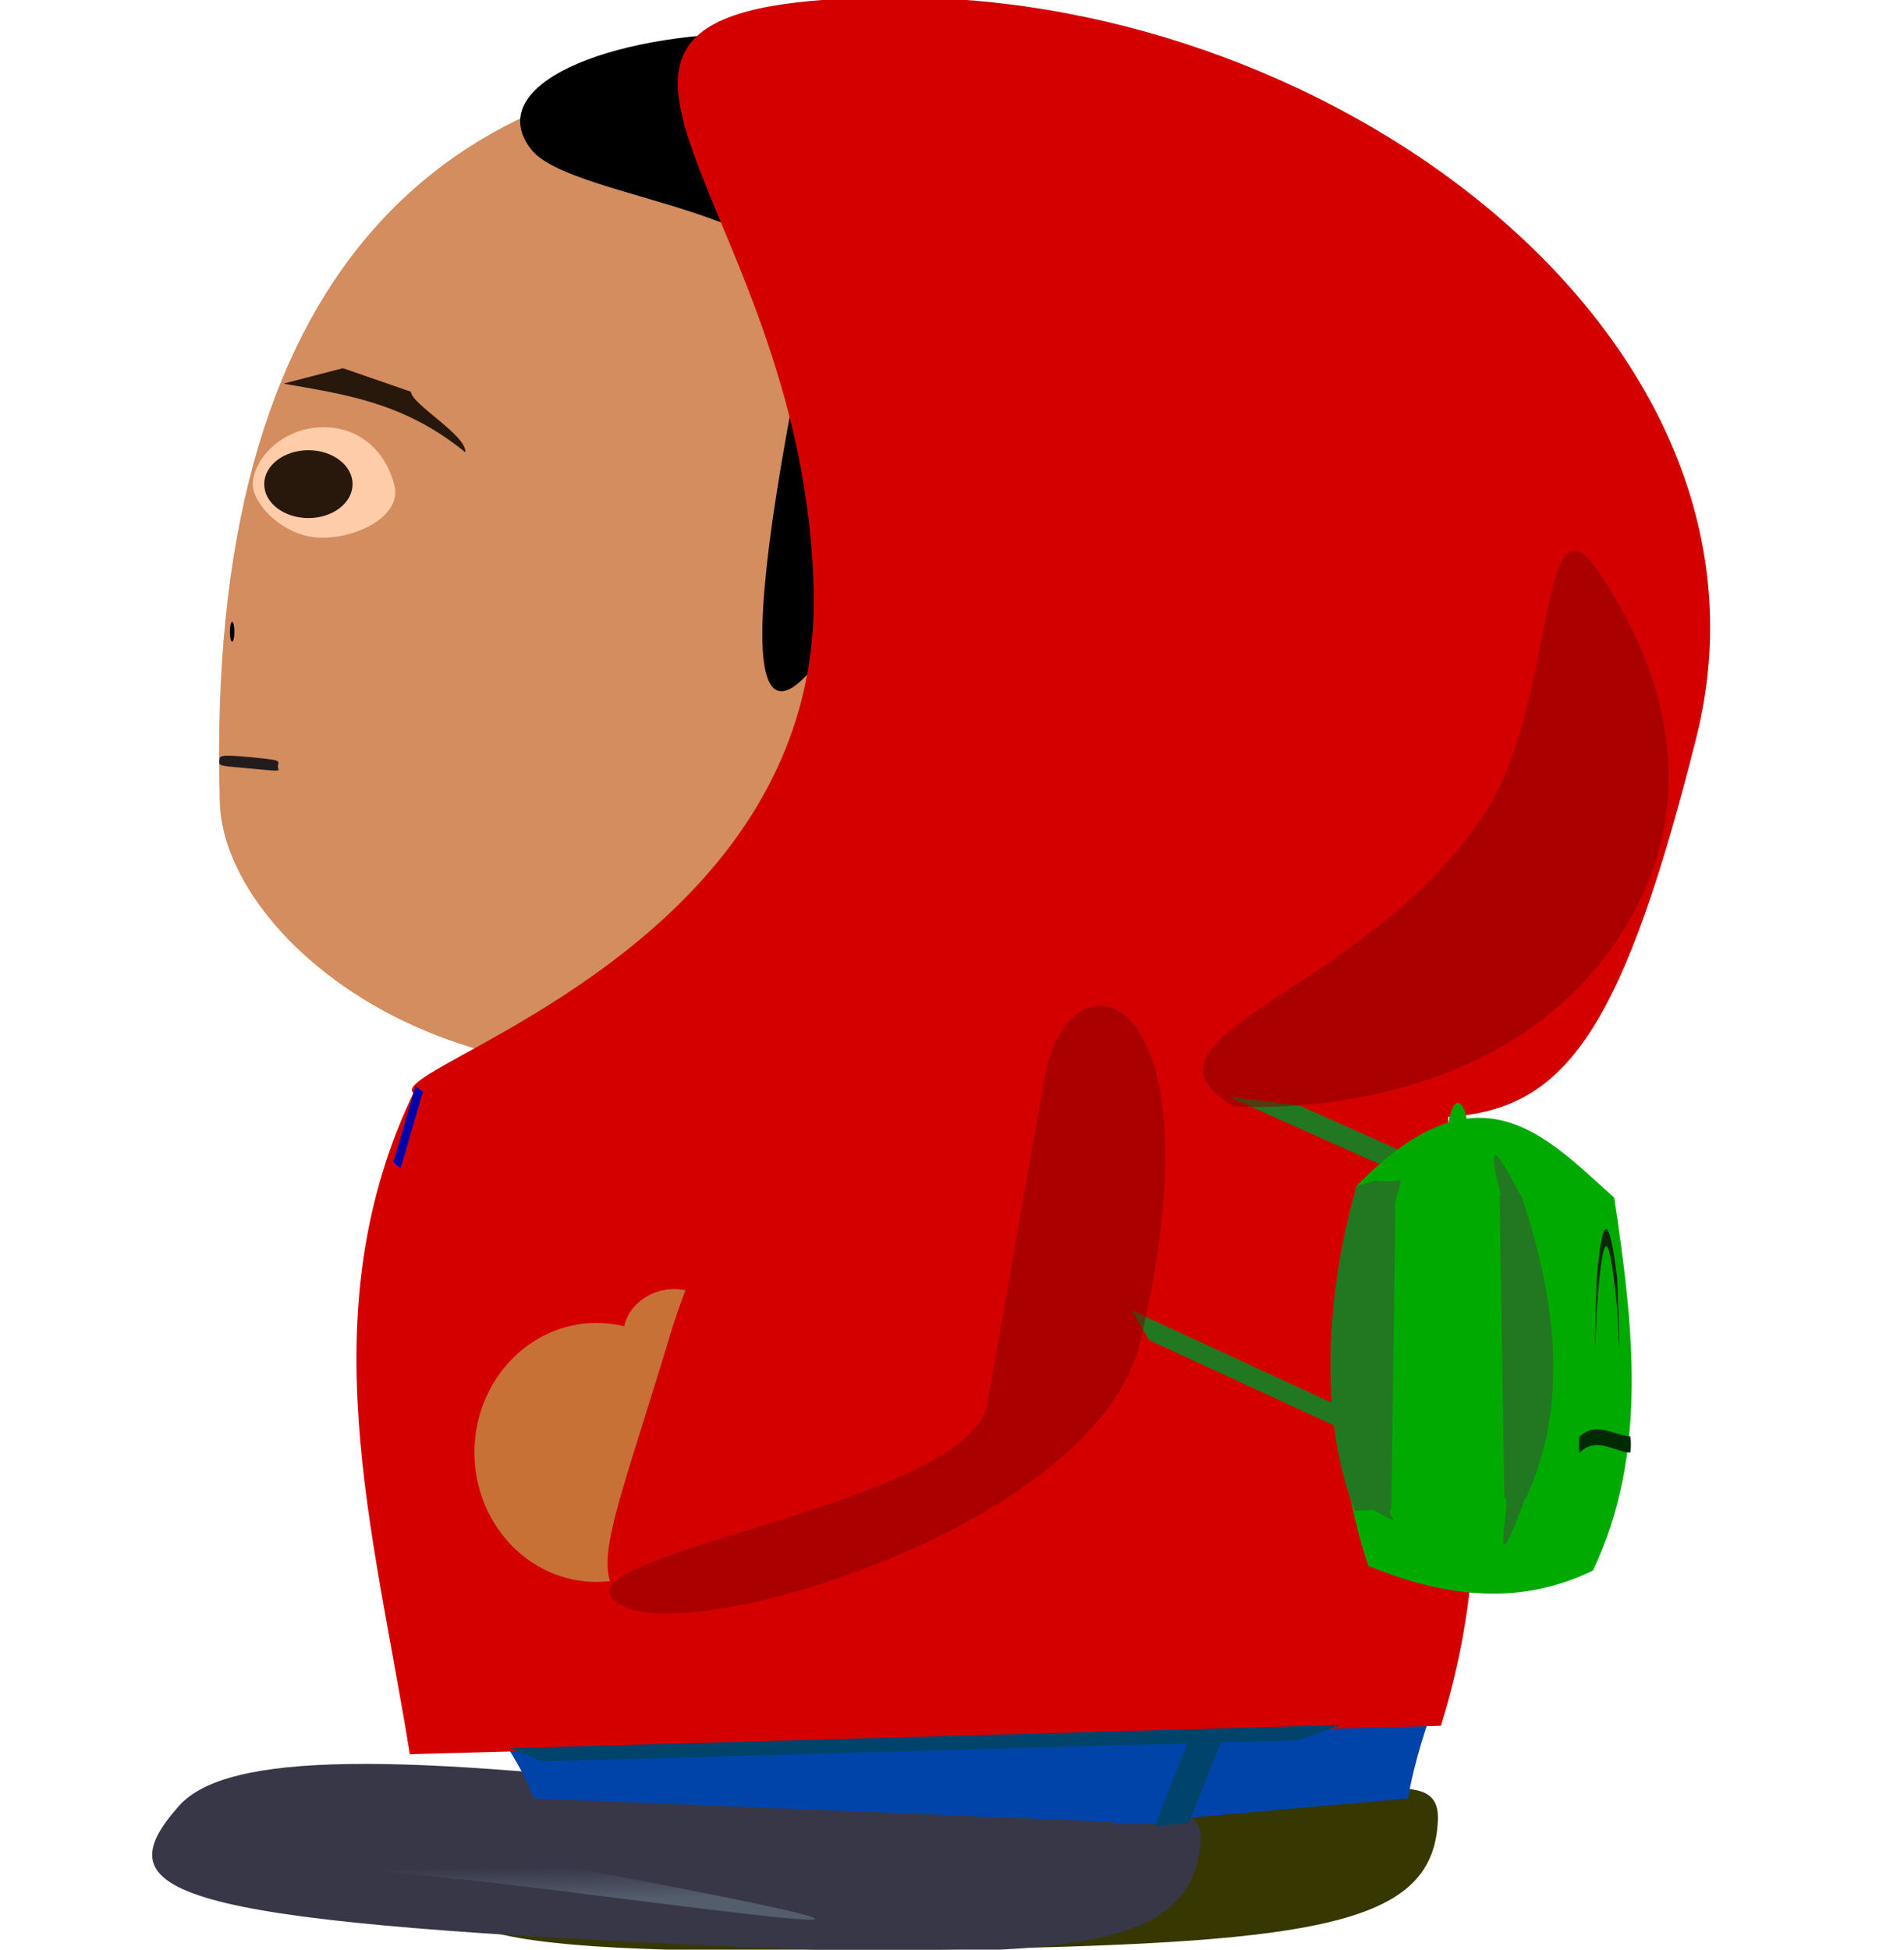 <?xml version="1.0" encoding="UTF-8" standalone="no"?>
<!-- Created with Inkscape (http://www.inkscape.org/) -->

<svg
   width="210mm"
   height="215mm"
   viewBox="0 0 210 215"
   version="1.1"
   id="svg5"
   inkscape:version="1.1 (c68e22c387, 2021-05-23)"
   sodipodi:docname="Gus_gauche_1.svg"
   inkscape:export-filename="C:\Users\basti\OneDrive\Images\gimp\Gus_droit.png"
   inkscape:export-xdpi="4.8437209"
   inkscape:export-ydpi="4.8437209"
   xmlns:inkscape="http://www.inkscape.org/namespaces/inkscape"
   xmlns:sodipodi="http://sodipodi.sourceforge.net/DTD/sodipodi-0.dtd"
   xmlns:xlink="http://www.w3.org/1999/xlink"
   xmlns="http://www.w3.org/2000/svg"
   xmlns:svg="http://www.w3.org/2000/svg">
  <sodipodi:namedview
     id="namedview7"
     pagecolor="#ffffff"
     bordercolor="#666666"
     borderopacity="1.0"
     inkscape:pageshadow="2"
     inkscape:pageopacity="0.0"
     inkscape:pagecheckerboard="0"
     inkscape:document-units="mm"
     showgrid="false"
     inkscape:zoom="1.0230034"
     inkscape:cx="257.08615"
     inkscape:cy="620.23256"
     inkscape:window-width="1920"
     inkscape:window-height="1001"
     inkscape:window-x="-9"
     inkscape:window-y="-9"
     inkscape:window-maximized="1"
     inkscape:current-layer="layer1"
     height="296mm" />
  <defs
     id="defs2">
    <linearGradient
       inkscape:collect="always"
       id="linearGradient30040">
      <stop
         style="stop-color:#1c1f24;stop-opacity:1;"
         offset="0"
         id="stop30036" />
      <stop
         style="stop-color:#1c1f24;stop-opacity:0;"
         offset="1"
         id="stop30038" />
    </linearGradient>
    <linearGradient
       inkscape:collect="always"
       id="linearGradient29840">
      <stop
         style="stop-color:#535d6c;stop-opacity:1;"
         offset="0"
         id="stop29836" />
      <stop
         style="stop-color:#535d6c;stop-opacity:0;"
         offset="1"
         id="stop29838" />
    </linearGradient>
    <linearGradient
       inkscape:collect="always"
       id="linearGradient5194">
      <stop
         style="stop-color:#800000;stop-opacity:1;"
         offset="0"
         id="stop5190" />
      <stop
         style="stop-color:#800000;stop-opacity:0;"
         offset="1"
         id="stop5192" />
    </linearGradient>
    <linearGradient
       inkscape:collect="always"
       xlink:href="#linearGradient5194"
       id="linearGradient7905"
       gradientUnits="userSpaceOnUse"
       gradientTransform="matrix(0.738,0.142,-0.213,1.401,81.067,-9.292)"
       x1="51.573"
       y1="126.188"
       x2="51.573"
       y2="126.188" />
    <linearGradient
       inkscape:collect="always"
       xlink:href="#linearGradient5194"
       id="linearGradient14432"
       gradientUnits="userSpaceOnUse"
       gradientTransform="matrix(1.021,-0.7,1.106,0.607,-123.738,81.543)"
       x1="51.573"
       y1="126.188"
       x2="51.573"
       y2="126.188" />
    <linearGradient
       inkscape:collect="always"
       xlink:href="#linearGradient29840"
       id="linearGradient29842"
       x1="-227.651"
       y1="-227.239"
       x2="-227.676"
       y2="-223.428"
       gradientUnits="userSpaceOnUse"
       gradientTransform="matrix(-1,0.018,0.353,-0.935,1.4156885e-6,3.3333333e-8)" />
    <linearGradient
       inkscape:collect="always"
       xlink:href="#linearGradient30040"
       id="linearGradient30042"
       x1="213.056"
       y1="-59.215"
       x2="213.223"
       y2="-61.333"
       gradientUnits="userSpaceOnUse"
       gradientTransform="matrix(1,2.2832292e-4,0.243,-1,-2.3454377e-7,-2.9808213e-6)" />
  </defs>
  <g
     inkscape:label="Calque 1"
     inkscape:groupmode="layer"
     id="layer1">
    <path
       id="path11385-1"
       style="fill:#373701;fill-opacity:1;stroke-width:0.603"
       d="m 51.605,203.647 c -7.526,9.907 -0.123,12.337 55.265,11.291 39.085,-0.738 51.277,-2.857 51.719,-14.216 0.3,-7.716 -11.819,-0.017 -48.248,-2.175 -36.429,-2.158 -54.07,-1.042 -58.736,5.1 z"
       sodipodi:nodetypes="sssss" />
    <path
       id="path11385"
       style="fill:#373748;stroke-width:0.603"
       d="m 19.727,199.163 c -8.577,9.662 -0.957,12.657 57.346,15.333 41.141,1.888 54.102,0.538 55.328,-11.094 0.833,-7.901 -12.425,-0.817 -50.58,-5.499 -38.155,-4.681 -56.776,-4.73 -62.094,1.26 z"
       sodipodi:nodetypes="sssss" />
    <path
       id="rect10620"
       style="fill:#0044aa;stroke-width:0.561"
       d="M 150.885,189.365 H 53.434 c -0.293,-0.912 4.157,5.066 5.404,8.955 l 70.566,2.858 z"
       sodipodi:nodetypes="ccccc" />
    <path
       id="rect10620-4"
       style="fill:#0044aa;stroke-width:0.561"
       d="m 113.144,189.365 h 44.644 c 0.134,-0.912 -1.904,5.066 -2.476,8.955 l -32.327,2.858 z"
       sodipodi:nodetypes="ccccc" />
    <path
       id="rect10620-1-2"
       style="fill:#00446c;fill-opacity:0.998;stroke-width:0.199"
       d="m 131.854,189.984 -4.544,11.427 3.835,-0.433 4.137,-10.403 z"
       sodipodi:nodetypes="ccccc" />
    <path
       id="rect8523"
       style="fill:#d40000;stroke-width:0.391"
       d="m 159.682,121.627 c -42.852,-8.973 -76.277,-1.567 -113.904,-1.463 -11.883,24.429 -4.484,48.859 -0.577,73.288 l 113.725,-3.141 c 7.745,-24.957 1.22,-43.727 0.756,-68.684 z"
       sodipodi:nodetypes="ccccc" />
    <path
       id="rect10620-1"
       style="fill:#00446c;fill-opacity:0.998;stroke-width:0.199"
       d="m 147.875,190.224 -91.649,2.563 3.554,1.454 83.439,-2.333 z"
       sodipodi:nodetypes="ccccc" />
    <ellipse
       style="fill:#c87137;stroke-width:0.381"
       id="path9819-5"
       cx="-65.788"
       cy="160.17"
       rx="13.456"
       ry="14.279"
       transform="scale(-1,1)" />
    <path
       id="path10057-0"
       style="fill:#a05a2c;stroke-width:0.416"
       d="m 87.811,144.439 c 1.531,3.877 -3.231,5.975 -0.749,5.975 2.482,0 3.495,-1.847 3.495,-5.724 -1e-5,-3.877 -0.889,-5.265 -3.371,-5.265 -2.482,0 -0.894,1.171 0.624,5.014 z"
       sodipodi:nodetypes="sssss" />
    <ellipse
       style="fill:#c87137;stroke-width:0.148"
       id="path9819-9-5"
       cx="-74.365"
       cy="147.317"
       rx="5.643"
       ry="5.156"
       transform="scale(-1,1)" />
    <rect
       style="fill:#217821;stroke-width:0.321"
       id="rect20539-9"
       width="59.408"
       height="5.721"
       x="265.199"
       y="130.937"
       ry="0.073"
       transform="matrix(0.913,0.408,-1,-0.005,0,0)"
       inkscape:transform-center-x="10.031744"
       inkscape:transform-center-y="-2.554623"
       rx="0.073" />
    <rect
       style="fill:#217821;stroke-width:0.273"
       id="rect20539-9-6"
       width="26.731"
       height="3.81"
       x="60.202"
       y="-142.181"
       ry="0.055"
       transform="matrix(0.908,0.419,-0.507,-0.862,0,0)"
       inkscape:transform-center-x="4.0114131"
       inkscape:transform-center-y="-3.6741301"
       rx="0.058" />
    <path
       id="rect20539-9-5"
       style="fill:url(#linearGradient29842);fill-opacity:1;stroke-width:0.185"
       inkscape:transform-center-x="4.0068109"
       inkscape:transform-center-y="-3.0924187"
       d="m 20.291,203.224 c 4.733,1.198 17.7,2.617 30.02,4.019 0.028,0.003 0.01,-0.046 0.039,-0.043 16.579,1.593 80.511,11.184 -0.955,-3.782 -0.028,-0.004 -0.035,-0.053 -0.064,-0.057 -10.006,-1.347 -19.949,-4.659 -30.02,-4.019 -0.029,0.002 -0.014,0.029 -0.039,0.043 -1.281,0.73 -3.896,1.016 0.955,3.782 0.025,0.014 0.036,0.05 0.064,0.057 z"
       sodipodi:nodetypes="sssssssss" />
    <path
       id="path31-6"
       style="fill:#d38d5f;fill-rule:evenodd;stroke-width:0.357"
       d="M 95.637,72.499 C 94.731,131.722 136.948,97.095 94.506,113.109 54.248,128.299 24.728,104.686 24.245,88.534 22.492,29.869 49.018,6.852 87.933,6.852 c 38.915,0 8.394,20.543 7.704,65.647 z"
       sodipodi:nodetypes="sssss" />
    <path
       id="path6217-4"
       style="fill:#d40000;stroke-width:0.379"
       d="m 116.941,147.288 c -14.399,47.671 -8.097,40.748 -35.09,33.466 -19.166,-5.171 -17.397,-2.234 -8.023,-33.269 6.548,-21.677 21.456,-37.525 34.115,-33.756 12.659,3.769 15.546,11.882 8.998,33.56 z"
       sodipodi:nodetypes="sssss" />
    <path
       id="path32024"
       style="fill-opacity:0.998;stroke-width:0.265"
       d="M 58.584,16.473 C 63.064,22.225 91.707,23.122 89.219,35.152 69.274,131.589 113.824,29.241 113.959,19.765 114.086,10.863 100.409,3.646 83.693,3.646 66.977,3.646 53.099,9.43 58.584,16.473 Z"
       sodipodi:nodetypes="sssss" />
    <path
       id="path31"
       style="fill:#d40000;fill-rule:evenodd;stroke-width:0.399"
       d="m 89.742,65.366 c 1.129,59.223 -108.411,58.52 12.851,54.059 59.769,-2.199 68.76,24.459 84.489,-38.024 11.02,-43.777 -39.285,-81.682 -87.747,-81.682 -48.461,0 -10.453,20.543 -9.593,65.647 z"
       sodipodi:nodetypes="sssss" />
    <path
       id="path4257-0-5"
       style="fill:url(#linearGradient7905);fill-opacity:1;stroke-width:0.273"
       d="m 108.888,154.824 c -2.006,11.425 -50.763,16.917 -40.172,22.289 8.602,4.363 52.283,-9.212 57.013,-29.059 9.455,-39.671 -7.874,-44.303 -10.532,-29.167 z"
       sodipodi:nodetypes="sssss" />
    <path
       id="path4257-0"
       style="fill:url(#linearGradient14432);fill-opacity:1;stroke-width:0.312"
       d="m 163.619,89.883 c -13.193,19.882 -40.34,24.278 -27.635,32.103 0,0 28.029,2.361 42.029,-17.819 10.223,-14.737 5.894,-29.926 -1.645,-41.045 -6.872,-10.134 -4.511,14.348 -12.748,26.761 z"
       sodipodi:nodetypes="sssss" />
    <rect
       style="fill:url(#linearGradient30042);fill-opacity:1;stroke-width:0.454"
       id="rect11065-9"
       width="8.778"
       height="3.293"
       x="185.388"
       y="127.092"
       transform="matrix(-1.1373239e-4,1,0.993,0.121,0,0)" />
    <rect
       style="fill:#0000aa;stroke-width:0.253"
       id="rect11065-3"
       width="1.024"
       height="8.777"
       x="-84.267"
       y="71.781"
       transform="matrix(-0.792,-0.611,-0.28,0.96,0,0)" />
    <path
       id="rect17082"
       style="fill:#00aa00;stroke-width:0.147"
       d="m 178.038,132.072 c -7.66,-6.841 -14.899,-15.166 -28.415,-1.293 -3.16,16.053 -2.668,29.984 1.295,41.899 8.539,3.504 16.735,4.424 24.772,0.517 6.132,-12.831 4.477,-26.938 2.348,-41.123 z"
       sodipodi:nodetypes="ccccc" />
    <rect
       style="fill:#00aa00;stroke-width:0.369"
       id="rect17663"
       width="2.214"
       height="10.2"
       x="-161.896"
       y="121.627"
       ry="3.326"
       transform="scale(-1,1)"
       rx="3.326" />
    <path
       id="rect17811"
       style="fill:#0b280b;stroke-width:0.056"
       d="m 178.353,140.843 c -0.857,-6.924 -1.606,-7.218 -2.23,0 -0.037,0.432 -0.197,6.511 -0.197,7.442 0,0.931 0.16,-3.598 0.197,-4.08 0.834,-11.088 1.538,-6.69 2.23,0 0.039,0.374 0.251,5.194 0.251,4.263 0,-0.931 -0.211,-7.304 -0.251,-7.625 z"
       sodipodi:nodetypes="sssssss" />
    <path
       id="rect17813"
       style="fill:#002b00;stroke-width:0.118"
       d="m 179.785,158.393 c -1.854,-0.158 -3.708,-1.657 -5.562,0 -0.051,0.046 -0.093,0.402 -0.093,0.902 0,0.5 0.042,0.953 0.093,0.902 1.854,-1.823 3.708,-0.138 5.562,0 0.051,0.004 0.093,-0.402 0.093,-0.902 0,-0.5 -0.041,-0.898 -0.093,-0.902 z"
       sodipodi:nodetypes="sssssss" />
    <path
       id="rect19198"
       style="fill:#217821;stroke-width:0.191"
       d="m 165.403,131.855 0.527,33.335 c 5.8e-4,0.037 0.103,0.032 0.131,0.067 0.523,0.621 -1.908,11.047 2.134,-0.009 0.013,-0.036 0.113,-0.031 0.129,-0.068 4.643,-10.143 3.427,-21.463 -0.527,-33.335 -0.012,-0.037 -0.113,-0.031 -0.131,-0.067 -3.727,-7.292 -3.188,-4.263 -2.134,0.009 0.008,0.037 -0.13,0.03 -0.129,0.068 z"
       sodipodi:nodetypes="sssssssss" />
    <path
       id="rect19198-2"
       style="fill:#217821;stroke-width:0.177"
       d="m 153.904,133.117 -0.455,33.335 c -5.1e-4,0.037 -0.089,0.032 -0.113,0.067 -0.452,0.621 1.908,2.124 -1.842,-0.009 -0.033,-0.019 -2.051,0.098 -2.065,0.062 -4.008,-10.143 -3.218,-23.921 0.195,-35.792 0,0 2.028,-0.589 2.067,-0.584 3.608,0.467 3.012,-1.418 2.103,2.854 -0.007,0.037 0.112,0.03 0.112,0.068 z"
       sodipodi:nodetypes="sssssssss" />
    <path
       id="rect1430"
       style="fill:#28170b;stroke-width:0.148"
       d="M 45.321,43.199 37.822,40.603 31.277,42.304 c 6.642,1.18 13.275,2.028 20.047,7.58 0.167,-1.887 -5.894,-5.256 -6.003,-6.685 z"
       sodipodi:nodetypes="ccccc"
       inkscape:transform-center-x="-2.8479385"
       inkscape:transform-center-y="2.5526529" />
    <path
       id="path2169-5-4-0"
       style="fill:#ffccaa;stroke-width:0.456"
       d="m 43.511,53.592 c 0.767,3.168 -3.801,5.709 -8.01,5.709 -4.209,0 -7.813,-3.845 -7.621,-6.092 0.237,-2.765 3.282,-5.997 7.621,-6.092 4.208,-0.093 7.102,2.728 8.01,6.476 z"
       sodipodi:nodetypes="sssss" />
    <path
       id="path3219-1"
       style="fill:#241c1c;stroke-width:0.48"
       d="m 24.18,83.941 c -0.056,0.58 0.151,0.496 3.758,0.84 3.607,0.343 2.655,0.261 2.711,-0.32 0.056,-0.58 0.585,-0.619 -3.021,-0.962 -3.607,-0.343 -3.391,-0.137 -3.447,0.443 z"
       sodipodi:nodetypes="sssss" />
    <ellipse
       style="fill:#28170b;stroke-width:0.286"
       id="path2169"
       ry="3.742"
       rx="4.872"
       cy="53.39"
       cx="-34.013"
       transform="scale(-1,1)" />
    <ellipse
       style="fill:#000000;fill-opacity:0.998;stroke-width:0.434"
       id="path31470"
       cx="-25.603"
       cy="69.666"
       rx="0.248"
       ry="1.097"
       transform="scale(-1,1)" />
  </g>
</svg>
